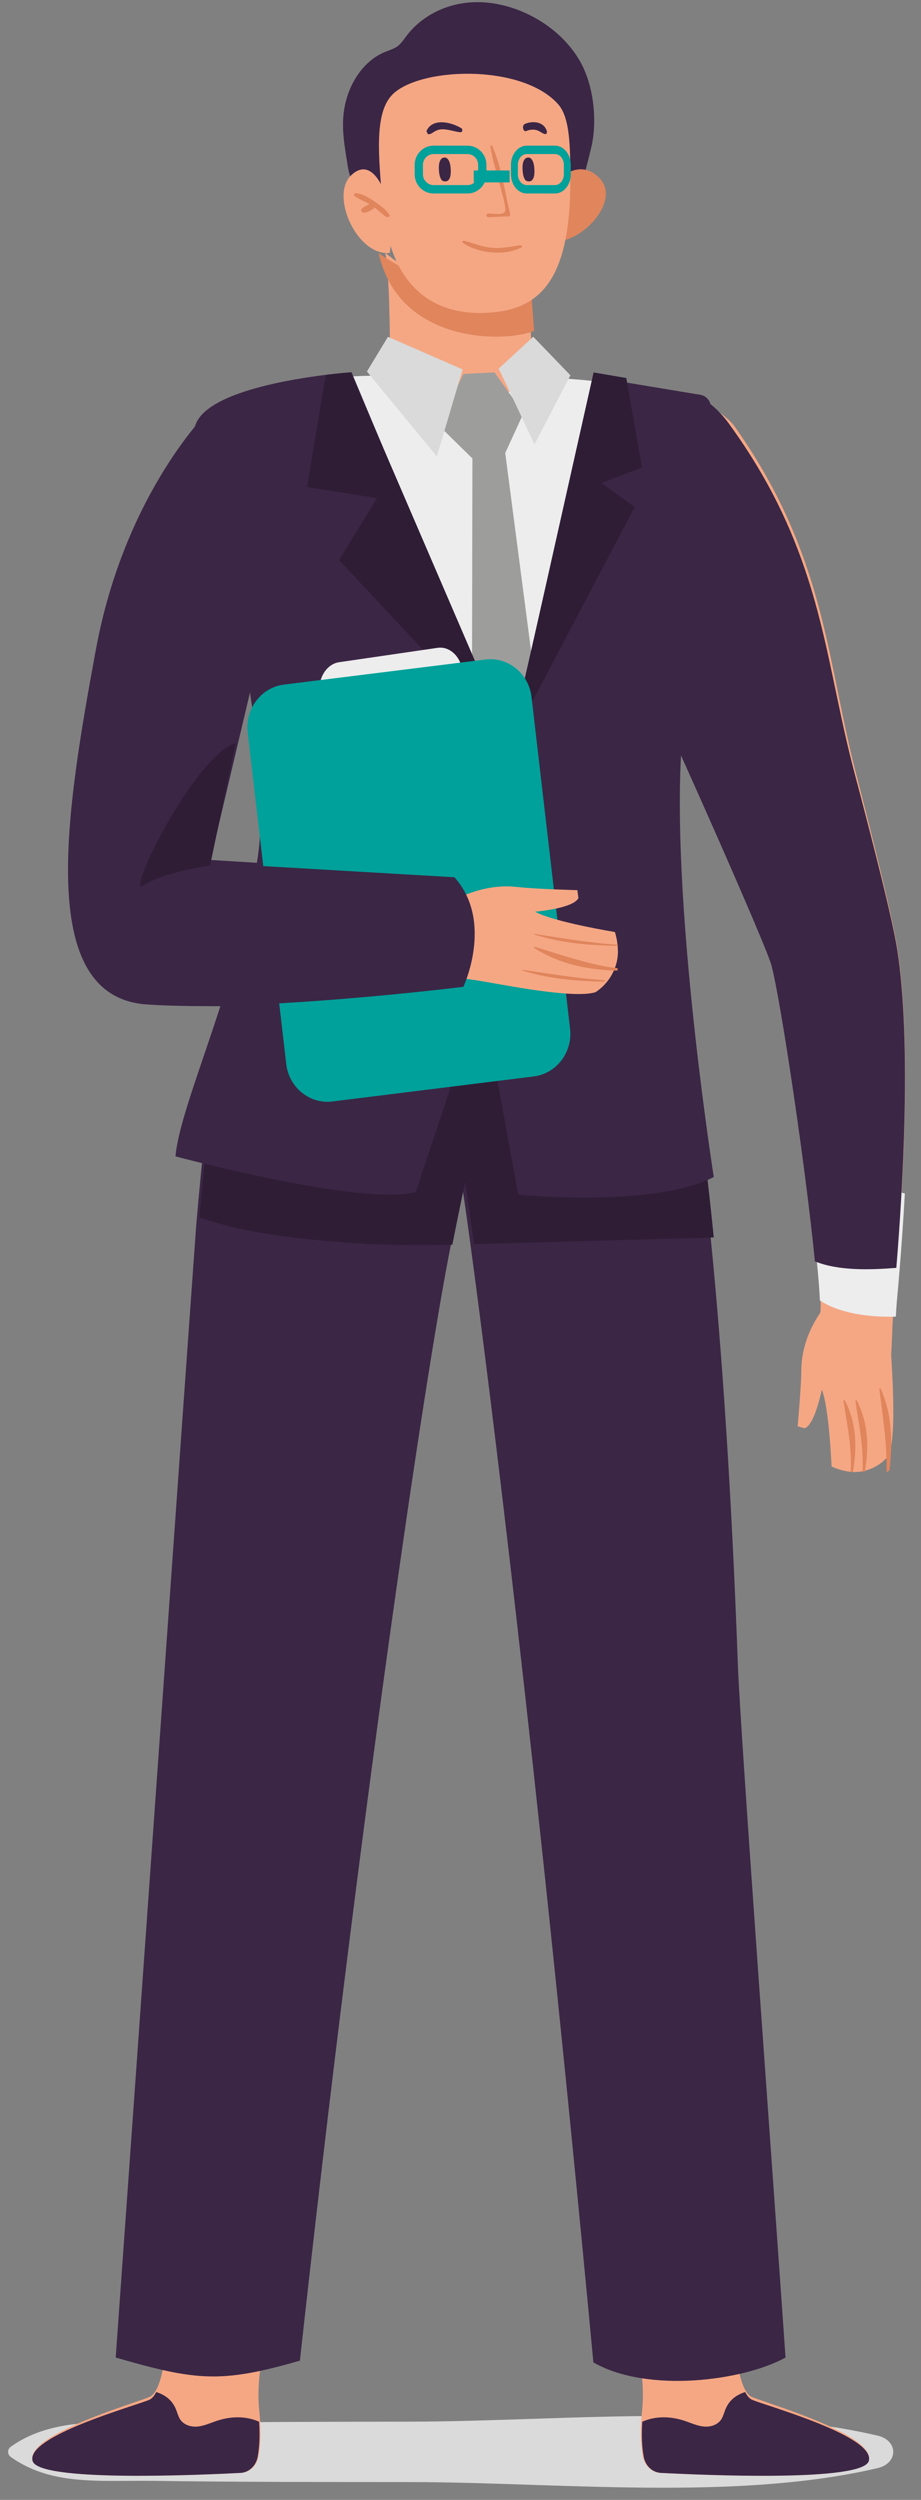 <svg width="77" height="209" xmlns="http://www.w3.org/2000/svg" xmlns:xlink="http://www.w3.org/1999/xlink" overflow="hidden"><rect width="100%" height="100%" fill="#808080" stroke="none"/><defs><clipPath id="clip0"><rect x="387" y="403" width="77" height="209"/></clipPath></defs><g clip-path="url(#clip0)" transform="translate(-387 -403)"><path d="M54.488 0.017C47.276 0.017 39.946 0.484 33.327 0.489 26.186 0.495 19.035 0.487 11.895 0.59 11.565 0.593 11.237 0.596 10.912 0.596 10.515 0.596 10.123 0.593 9.734 0.591 9.344 0.587 8.958 0.585 8.575 0.585 5.378 0.585 2.476 0.761-0.093 2.584-0.397 2.8-0.397 3.231-0.093 3.449 2.417 5.23 5.422 5.498 8.608 5.498 9.295 5.498 9.989 5.486 10.69 5.474 11.393 5.461 12.1 5.449 12.81 5.449 12.982 5.449 13.153 5.45 13.324 5.451 19.99 5.514 26.659 5.537 33.327 5.542 39.952 5.548 47.279 6.017 54.491 6.017 60.716 6.017 66.854 5.667 72.385 4.369 74.111 3.964 74.109 2.065 72.385 1.661 66.862 0.366 60.72 0.017 54.488 0.017" fill="#DADADA" fill-rule="evenodd" transform="matrix(1 0 0 -1 388 611)"/><path d="M24.387 13.278C24.263 10.945 24.11 8.818 23.971 7.075 23.892 6.052 23.813 5.156 23.747 4.445 23.72 4.141 23.695 3.699 23.667 3.211 23.595 1.754 23.523-0.103 23.523-0.103 23.523-0.103 19.612-0.423 17.393 3.007 17.558 2.832 17.624 3.226 17.611 4.046 17.611 4.195 17.604 4.363 17.598 4.54 17.565 5.334 17.485 6.384 17.366 7.618 17.214 9.244 16.997 11.191 16.739 13.264 15.828 20.769 14.441 30.008 13.832 32.307 13.496 33.58 8.919 44.298 5.682 51.627 5.596 51.81 5.517 51.986 5.451 52.163 4.401 54.501 1.891 59.808 1.39 60.968 0.815 62.291 0.312 63.639-0.011 65.034-0.777 68.397-0.103 72.126 1.376 75.19 2.13 76.763 3.431 78.038 4.982 78.755 5.543 79.006 5.821 79.936 6.422 79.888L6.482 79.874C7.604 79.732 9.811 78.22 10.418 77.345 13.635 72.797 15.49 68.636 16.759 64.622 18.456 59.281 19.083 54.168 20.497 48.611 22.228 41.906 23.68 35.981 24.051 33.527 24.897 27.907 24.738 19.799 24.387 13.278" fill="#F5A784" fill-rule="evenodd" transform="matrix(1 0 0 -1 438 516)"/><path d="M7.467 13.675C7.467 13.675 7.39 11.92 7.509 9.729 7.632 7.538 7.934 2.733 7.277 1.283 7.277 1.283 7.093 1.046 6.749 0.761L6.587 0.64C6.264 0.407 5.834 0.164 5.289 0.038L5.161 0.008C4.774-0.074 4.327-0.101 3.843-0.014L3.72 0.011C3.349 0.08 2.95 0.2 2.523 0.399 2.523 0.399 2.323 5.3 1.71 6.819 1.71 6.819 1.117 3.86 0.271 3.589L-0.314 3.753C-0.314 3.753-0.013 7.017-0.003 8.482 0.021 12.049 2.629 14.551 2.629 14.551 2.629 14.551 6.179 15.841 7.467 13.675" fill="#F5A784" fill-rule="evenodd" transform="matrix(1 0 0 -1 454 526)"/><path d="M0.363 0.063 0.113-0.072C0.182 2.264-0.203 4.555-0.488 6.907L-0.385 6.928C0.622 4.722 0.63 2.37 0.363 0.063" fill="#E0855C" fill-rule="evenodd" transform="matrix(1 0 0 -1 461 526)"/><path d="M7.649 10.223C7.518 7.836 7.358 5.659 7.213 3.875 7.131 2.828 7.048 1.911 6.979 1.184 6.951 0.872 6.924 0.42 6.896-0.079L6.674-0.079C4.684-0.114 2.454 0.17 0.837 1.1L0.547 1.281C0.512 2.093 0.429 3.168 0.304 4.431 0.146 6.095-0.082 8.088-0.351 10.21 0.214 10.703 1.03 10.931 2.15 10.918 4.002 10.889 5.846 10.655 7.649 10.223" fill="#EDEDED" fill-rule="evenodd" transform="matrix(1 0 0 -1 455 513)"/><path d="M22.937 0.003C20.833-0.166 18.131-0.269 16.128 0.548 15.401 8.08 13.283 22.386 12.486 25.332 12.139 26.611 7.421 37.371 4.084 44.727 3.996 44.911 3.914 45.088 3.846 45.265 2.764 47.613 0.176 52.941-0.341 54.105-0.191 56.833 0.123 59.563 0.524 62.251 1.108 66.185 3.11 70.186 5.984 72.886 7.114 72.75 8.34 71.424 8.966 70.545 12.282 65.98 14.194 61.802 15.503 57.773 17.253 52.411 17.899 47.278 19.356 41.7 21.14 34.969 22.637 29.022 23.02 26.558 24.204 18.895 23.483 6.625 22.937 0.003" fill="#3B2645" fill-rule="evenodd" transform="matrix(1 0 0 -1 439 509)"/><path d="M18.74 4.709C18.832 3.357 18.746 2.35 18.618 1.649 18.476 0.874 17.887 0.307 17.194 0.265 13.389 0.063 0.189-0.525-0.278 1.307-0.831 3.449 8.179 6.045 9.511 6.611 9.737 6.71 9.934 6.947 10.106 7.29 10.916 8.921 11.082 12.789 11.082 13.013L19.698 13.013C19.698 13.013 18.286 9.082 18.678 5.415 18.704 5.171 18.728 4.931 18.74 4.709" fill="#F5A784" fill-rule="evenodd" transform="matrix(1 0 0 -1 390 610)"/><path d="M18.54 1.589C18.399 0.844 17.811 0.298 17.122 0.257 13.333 0.063 0.188-0.502-0.276 1.26-0.827 3.32 8.145 5.818 9.471 6.362 9.697 6.457 9.892 6.685 10.063 7.015 10.772 6.794 11.39 6.368 11.713 5.568 11.824 5.298 11.897 4.996 12.049 4.746 12.373 4.249 12.991 4.075 13.547 4.135 14.102 4.195 14.622 4.444 15.16 4.62 16.303 4.996 17.568 5.03 18.661 4.533 18.753 3.232 18.667 2.263 18.54 1.589" fill="#3B2645" fill-rule="evenodd" transform="matrix(1 0 0 -1 390 610)"/><path d="M0.619 4.709C0.527 3.357 0.613 2.35 0.741 1.649 0.883 0.874 1.471 0.307 2.165 0.265 5.971 0.063 19.17-0.525 19.637 1.307 20.189 3.449 11.18 6.045 9.849 6.611 9.621 6.71 9.425 6.947 9.253 7.29 8.443 8.921 8.277 12.789 8.277 13.013L-0.339 13.013C-0.339 13.013 1.073 9.082 0.679 5.415 0.655 5.171 0.631 4.931 0.619 4.709" fill="#F5A784" fill-rule="evenodd" transform="matrix(1 0 0 -1 440 610)"/><path d="M-0.178 1.589C-0.037 0.844 0.549 0.298 1.24 0.257 5.03 0.063 18.173-0.502 18.638 1.26 19.187 3.32 10.217 5.818 8.892 6.362 8.665 6.457 8.47 6.685 8.298 7.015 7.589 6.794 6.972 6.368 6.648 5.568 6.538 5.298 6.466 4.996 6.313 4.746 5.988 4.249 5.371 4.075 4.815 4.135 4.259 4.195 3.739 4.444 3.202 4.62 2.059 4.996 0.794 5.03-0.3 4.533-0.391 3.232-0.306 2.263-0.178 1.589" fill="#3B2645" fill-rule="evenodd" transform="matrix(1 0 0 -1 441 610)"/><path d="M55.674 1.901C52.144-0.048 44.153-1.107 39.61 1.493 34.826 52.394 30.864 83.606 29.405 94.415 29.108 96.628 28.865 98.339 28.665 99.701 28.665 99.701 28.271 97.907 27.586 94.368 25.388 83.14 19.996 46.306 15.073 1.642 8.478-0.264 6.416-0.048-0.326 1.901 0.774 17.202 6.353 95.998 6.416 96.695 6.913 102.412 7.39 106.863 7.791 108.614 9.347 115.454 10.661 118.945 10.661 118.945 12.044 122.102 13.586 124.443 15.189 126.079 20.347 131.357 26.002 129.05 28.223 121.547 31.141 131.379 39.928 132.288 45.791 118.945 45.791 118.945 46.31 117.295 47.056 113.215 47.74 109.438 48.618 103.577 49.469 94.991 50.326 86.289 51.143 74.794 51.688 59.85 51.889 54.216 54.603 17.436 55.674 1.901" fill="#3B2645" fill-rule="evenodd" transform="matrix(1 0 0 -1 397 602)"/><path d="M42.674 0.55C42.453 0.537 42.231 0.529 42.011 0.522 35.962 0.356 23.042-0.008 22.635-0.015 22.338 2.158 22.096 3.838 21.895 5.176 21.895 5.176 21.502 3.414 20.818-0.062 17.814-0.123 14.811-0.123 11.827 0.12 8.167 0.416 3.458 0.86-0.326 2.224 0.171 7.839 0.647 12.21 1.048 13.931 2.602 20.65 3.915 24.078 3.915 24.078 5.296 27.179 6.835 29.478 8.437 31.085 13.588 36.27 19.237 34.004 21.454 26.634 24.369 36.291 33.145 37.185 39.001 24.078 39.001 24.078 39.519 22.458 40.264 18.45 40.948 14.74 41.825 8.983 42.674 0.55" fill="#2F1D36" fill-rule="evenodd" transform="matrix(1 0 0 -1 404 507)"/><path d="M0.467 2.893C0.266 3.185 0.159 3.588 0.067 4.16-0.204 5.879-0.525 7.473-0.158 9.218 0.246 11.142 1.454 12.963 3.228 13.674 3.564 13.809 3.922 13.906 4.218 14.121 4.535 14.351 4.753 14.694 4.993 15.009 6.156 16.545 7.959 17.499 9.829 17.749 11.698 17.998 13.62 17.578 15.316 16.725 16.995 15.883 18.489 14.595 19.455 12.943 20.641 10.913 20.97 7.89 20.415 5.594 18.563-2.076 18.042 0.108 18.042 0.108 16.181 0.287 14.321 0.484 12.46 0.693 9.964 0.975 7.466 1.274 4.98 1.65 3.986 1.801 3.002 2.012 2.012 2.172 1.193 2.301 0.743 2.493 0.467 2.893" fill="#3B2645" fill-rule="evenodd" transform="matrix(1 0 0 -1 416 421)"/><path d="M-0.148 5.113C-0.148 5.113 1.584 6.824 3.193 5.023 4.803 3.222 1.844-0.063-0.332-0.153-0.332-0.153-0.425 4.363-0.148 5.113" fill="#E0855C" fill-rule="evenodd" transform="matrix(1 0 0 -1 434 423)"/><path d="M41.675 48.788C41.641 45.098 41.166 39.158 40.524 32.721 40.413 31.629 36.85 1.187 36.85 1.187 36.85 1.187 21.654-2.312 7.251 2.087 7.251 2.087 7.242 2.223 7.23 2.461 7.092 5.079 5.941 20.397 5.376 25.873 5.314 26.392 5.266 26.821 5.225 27.149 5.156 27.688 5.069 28.239 4.962 28.813 4.833 29.507 4.72 30.184 4.577 30.865 3.149 37.635 0.504 44.723-0.309 46.809-0.441 47.171 0.301 48.337 0.648 48.535 0.892 48.674 1.193 48.827 1.559 48.971 3.195 49.621 5.907 50.348 9.89 50.97 10.29 51.031 10.696 51.084 11.11 51.134 12.165 51.259 13.268 51.338 14.397 51.352L14.522 51.344 14.715 51.352C14.997 51.38 15.273 51.38 15.563 51.365 15.563 51.365 15.563 51.46 15.569 51.638 15.576 52.067 15.597 52.962 15.597 54.078 15.59 54.987 15.59 56.03 15.548 57.087 15.527 58.622 15.431 60.176 15.287 61.376 15.273 61.499 15.245 61.608 15.239 61.718L15.224 61.799 15.21 61.868 15.418 61.704C15.5 61.615 15.611 61.547 15.748 61.452L15.852 61.357C16.134 61.165 16.438 60.96 16.774 60.742 17.306 60.407 17.96 60.033 18.739 59.698 18.856 59.65 18.994 59.59 19.111 59.542L19.25 59.494C19.401 59.412 19.559 59.365 19.732 59.316 20.255 59.112 20.821 58.941 21.406 58.798 21.759 58.717 22.117 58.656 22.495 58.594 22.75 58.546 23.013 58.512 23.294 58.492 23.825 58.416 24.397 58.4 24.977 58.403 25.473 58.406 25.949 58.443 26.416 58.512 26.672 58.526 26.919 58.562 27.16 58.61L27.615 51.284C27.615 51.284 27.774 51.276 28.071 51.27 28.174 51.267 28.298 51.27 28.429 51.248 28.614 51.236 29.649 51.182 30 51.161 30.889 51.106 31.964 51.025 33.109 50.901 34.156 50.786 35.266 50.642 36.341 50.458 37.637 50.239 39.29 50.165 40.4 49.858L40.462 49.844C41.193 49.639 41.688 49.326 41.675 48.788" fill="#F5A784" fill-rule="evenodd" transform="matrix(1 0 0 -1 404 486)"/><path d="M-0.347 6.854C1.367-0.912 10.482-0.62 12.653 0.344L12.397 3.841C4.856 2.733-0.347 6.854-0.347 6.854" fill="#E0855C" fill-rule="evenodd" transform="matrix(1 0 0 -1 419 431)"/><path d="M14.666 17.282C15.668 16.15 15.68 13.683 15.683 10.956 15.698 2.695 13.199 0.193 9.057-0.13 4.915-0.456 0.644 1.3-0.015 8.98-0.344 12.819-0.712 16.369 0.701 17.979 2.807 20.379 11.591 20.753 14.666 17.282" fill="#F5A784" fill-rule="evenodd" transform="matrix(1 0 0 -1 419 429)"/><path d="M3.231 4.703C3.231 4.703 2.198 8.058 0.374 6.36-1.449 4.663 0.865-0.428 3.59-0.149 3.59-0.149 4.064 3.54 3.231 4.703" fill="#F5A784" fill-rule="evenodd" transform="matrix(1 0 0 -1 416 424)"/><path d="M-0.173 1.846C0.418 1.762 1.007 1.363 1.423 1.077 1.859 0.778 2.366 0.407 2.573 0.002 2.637-0.125 2.381-0.198 2.261-0.116 1.923 0.115 1.656 0.388 1.343 0.636 1.104 0.469 0.863 0.298 0.538 0.224 0.288 0.167 0.114 0.382 0.229 0.52 0.376 0.697 0.639 0.82 0.898 0.935 0.482 1.169-0.025 1.358-0.366 1.63-0.497 1.735-0.355 1.872-0.173 1.846" fill="#E0855C" fill-rule="evenodd" transform="matrix(1 0 0 -1 417 421)"/><path d="M0.064-0.14C0.064-0.14 0.746-0.426 0.679 0.832 0.618 1.965 0.123 1.827 0.123 1.827 0.123 1.827-0.357 1.846-0.313 0.858-0.27-0.132 0.064-0.14 0.064-0.14" fill="#3B2645" fill-rule="evenodd" transform="matrix(1 0 0 -1 431 418)"/><path d="M0.07-0.14C0.07-0.14 0.751-0.425 0.685 0.833 0.623 1.964 0.128 1.827 0.128 1.827 0.128 1.827-0.351 1.846-0.308 0.856-0.265-0.133 0.07-0.14 0.07-0.14" fill="#3B2645" fill-rule="evenodd" transform="matrix(1 0 0 -1 424 418)"/><path d="M-0.213 0.14C0.167 0.179 1.026-0.041 1.216 0.311 1.374 0.604 0.829 2.374 0.752 2.677 0.482 3.769 0.181 4.513-0.007 5.818L0.125 5.847C0.941 4.096 1.191 1.951 1.656 0.102 1.681 0.001 1.593-0.104 1.47-0.099 0.916-0.075 0.374-0.163-0.179-0.152-0.363-0.148-0.408 0.12-0.213 0.14" fill="#E0855C" fill-rule="evenodd" transform="matrix(1 0 0 -1 428 421)"/><path d="M0.309-0.058 0.119-0.035C0.237 1.96-0.177 3.915-0.489 5.924L-0.376 5.942C0.632 3.998 0.656 1.956 0.309-0.058" fill="#E0855C" fill-rule="evenodd" transform="matrix(1 0 0 -1 458 526)"/><path d="M0.309-0.03 0.109-0.058C0.225 1.95-0.188 3.907-0.494 5.925L-0.389 5.942C0.622 4.008 0.651 1.974 0.309-0.03" fill="#E0855C" fill-rule="evenodd" transform="matrix(1 0 0 -1 459 526)"/><path d="M-0.185 0.871C0.495 0.701 1.115 0.423 1.829 0.32 2.783 0.181 3.541 0.359 4.458 0.49 4.585 0.508 4.719 0.391 4.598 0.324 3.207-0.454 0.836-0.147-0.32 0.714-0.406 0.778-0.322 0.906-0.185 0.871" fill="#E0855C" fill-rule="evenodd" transform="matrix(1 0 0 -1 426 424)"/><path d="M-0.121 0.635C0.398 0.876 1.417 0.92 1.711 0.065 1.75-0.05 1.704-0.227 1.602-0.213 1.354-0.183 1.148 0.03 0.904 0.108 0.597 0.201 0.289 0.171-0.011 0.041-0.108-0.001-0.19 0.073-0.246 0.182L-0.275 0.337C-0.282 0.475-0.205 0.598-0.121 0.635" fill="#3B2645" fill-rule="evenodd" transform="matrix(1 0 0 -1 431 414)"/><path d="M-0.348 0.039C0.168 1.211 1.818 0.753 2.582 0.273 2.708 0.192 2.654-0.071 2.507-0.057 2.027-0.016 1.563 0.169 1.082 0.189 0.74 0.207 0.508 0.122 0.209-0.07 0.015-0.192-0.006-0.216-0.223-0.222L-0.348 0.039" fill="#3B2645" fill-rule="evenodd" transform="matrix(1 0 0 -1 423 414)"/><path d="M21.674 35.139 14.493-0.133-0.326 35.369C0.728 35.496 1.832 35.571 2.961 35.584L3.086 35.577 3.279 35.584C3.561 35.611 3.837 35.611 4.127 35.597 4.127 35.597 4.127 35.691 4.133 35.867L11.46 33.367 18.565 35.395C19.454 35.341 20.529 35.261 21.674 35.139" fill="#EDEDED" fill-rule="evenodd" transform="matrix(1 0 0 -1 415 470)"/><path d="M7.688 10.375 5.649-0.133 2.457 7.882 2.497 28.669-0.312 31.426 1.743 35.736 4.345 35.867 6.767 32.457 5.24 29.126 7.688 10.375" fill="#9D9D9C" fill-rule="evenodd" transform="matrix(1 0 0 -1 424 470)"/><path d="M-0.323 6.938 1.434 9.841 7.677 7.114 5.523-0.159-0.323 6.938" fill="#DADADA" fill-rule="evenodd" transform="matrix(1 0 0 -1 418 441)"/><path d="M-0.313 6.173C-0.193 5.996 2.686-0.153 2.686-0.153L5.688 5.626 2.582 8.847-0.313 6.173" fill="#DADADA" fill-rule="evenodd" transform="matrix(1 0 0 -1 429 440)"/><path d="M44.675 1.595C39.559-1.009 28.326 0.128 28.326 0.128L25.264 16.953C24.255 13.799 19.754 0.347 19.754 0.347 15.31-0.872-0.326 3.323-0.326 3.323 0.027 7.704 4.969 17.837 6.552 28.355 8.142 38.879 1.319 63.28 1.319 63.28 0.331 66.776 8.425 68.195 12.345 68.676 13.575 68.826 14.39 68.881 14.39 68.881L27.538 37.466 34.651 68.469 43.541 66.994C44.072 66.906 44.453 66.44 44.426 65.905 44.246 62.525 43.554 50.602 42.206 39.941 40.617 27.367 44.675 1.595 44.675 1.595" fill="#3B2645" fill-rule="evenodd" transform="matrix(1 0 0 -1 402 503)"/><path d="M3.327 30.864 16.672-0.136 2.345 15.175 5.523 20.357-0.328 21.278C-0.328 21.278 0.815 28.315 1.25 30.662 2.5 30.81 3.327 30.864 3.327 30.864" fill="#2F1D36" fill-rule="evenodd" transform="matrix(1 0 0 -1 413 465)"/><path d="M7.283 21.623 10.059 19.606-0.326-0.137 6.627 30.863 9.363 30.396 10.674 22.905 7.283 21.623" fill="#2F1D36" fill-rule="evenodd" transform="matrix(1 0 0 -1 430 465)"/><path d="M11.67 49.876C11.67 49.876 4.464 42.993 2.01 29.66-0.444 16.327-3.055 0.762 6.139 0.071 15.333-0.62 32.779 0.753 32.779 0.753 32.779 0.753 35.287 7.089 31.969 10.85L11.593 12.105 15.45 28.432C15.45 28.432 16.189 42.729 11.67 49.876" fill="#3B2645" fill-rule="evenodd" transform="matrix(1 0 0 -1 393 487)"/><path d="M10.047 1.074 1.826-0.129C0.797-0.277-0.138 0.614-0.263 1.865L-0.286 2.1C-0.409 3.351 0.325 4.487 1.354 4.637L9.577 5.838C10.606 5.99 11.541 5.097 11.664 3.847L11.687 3.611C11.812 2.36 11.077 1.224 10.047 1.074" fill="#EDEDED" fill-rule="evenodd" transform="matrix(1 0 0 -1 414 463)"/><path d="M23.629 2.007 6.791-0.087C4.888-0.323 3.16 1.08 2.931 3.05L-0.29 30.77C-0.519 32.741 0.839 34.528 2.742 34.766L19.579 36.861C21.482 37.098 23.21 35.693 23.439 33.724L26.66 6.002C26.889 4.032 25.532 2.246 23.629 2.007" fill="#00A19A" fill-rule="evenodd" transform="matrix(1 0 0 -1 408 495)"/><path d="M0.66 1.426C0.66 1.426 2.529 1.285 4.828 0.876 7.127 0.464 12.166-0.475 13.792 0.051 13.792 0.051 14.069 0.22 14.421 0.556L14.571 0.715C14.864 1.035 15.184 1.471 15.394 2.043L15.446 2.177C15.587 2.585 15.682 3.066 15.658 3.602L15.649 3.736C15.63 4.147 15.558 4.594 15.409 5.081 15.409 5.081 10.256 5.923 8.739 6.779 8.739 6.779 11.953 7.044 12.361 7.926L12.27 8.58C12.27 8.58 8.777 8.67 7.225 8.846 3.449 9.275 0.43 6.77 0.43 6.77 0.43 6.77-1.444 3.095 0.66 1.426" fill="#F5A784" fill-rule="evenodd" transform="matrix(1 0 0 -1 423 486)"/><path d="M6.655-0.075 6.646 0.021C4.285 0.164 2.023 0.566-0.314 0.925L-0.346 0.871C1.849 0.172 4.252-0.045 6.655-0.075" fill="#E0855C" fill-rule="evenodd" transform="matrix(1 0 0 -1 432 482)"/><path d="M6.602-0.149 6.654 0.045C4.285 0.334 2.026 1.141-0.316 1.851L-0.346 1.751C1.832 0.355 4.217-0.085 6.602-0.149" fill="#E0855C" fill-rule="evenodd" transform="matrix(1 0 0 -1 432 484)"/><path d="M6.474-0.074 6.635 0.042C4.276 0.199 2.007 0.585-0.333 0.926L-0.365 0.874C1.756 0.179 4.123-0.02 6.474-0.074" fill="#E0855C" fill-rule="evenodd" transform="matrix(1 0 0 -1 431 485)"/><path d="M30.994 10.658 9.784 11.896C9.784 11.896 2.016 8.916-0.312 4.435 0.619 1.883 2.336 0.243 5.2 0.03 14.381-0.652 31.739 1.497 31.739 1.497 31.739 1.497 34.307 6.949 30.994 10.658" fill="#3B2645" fill-rule="evenodd" transform="matrix(1 0 0 -1 394 487)"/><path d="M5.562 1.639C5.562 1.639 1.605 1.095-0.012-0.045-1.629-1.185 4.225 10.822 7.712 11.878L5.562 1.639" fill="#2F1D36" fill-rule="evenodd" transform="matrix(1 0 0 -1 399 477)"/><path d="M1.248 3.119C0.76 3.119 0.361 2.714 0.361 2.217L0.361 1.429C0.361 0.931 0.76 0.527 1.248 0.527L4.088 0.527C4.577 0.527 4.975 0.931 4.975 1.429L4.975 2.217C4.975 2.714 4.577 3.119 4.088 3.119ZM4.088-0.177 1.248-0.177C0.377-0.177-0.332 0.543-0.332 1.429L-0.332 2.217C-0.332 3.102 0.377 3.823 1.248 3.823L4.088 3.823C4.959 3.823 5.668 3.102 5.668 2.217L5.668 1.429C5.668 0.543 4.959-0.177 4.088-0.177" fill="#00A19A" fill-rule="evenodd" transform="matrix(1 0 0 -1 422 419)"/><path d="M1.036 3.119C0.628 3.119 0.296 2.714 0.296 2.217L0.296 1.429C0.296 0.931 0.628 0.527 1.036 0.527L3.402 0.527C3.809 0.527 4.141 0.931 4.141 1.429L4.141 2.217C4.141 2.714 3.809 3.119 3.402 3.119ZM3.402-0.177 1.036-0.177C0.31-0.177-0.281 0.543-0.281 1.429L-0.281 2.217C-0.281 3.102 0.31 3.823 1.036 3.823L3.402 3.823C4.128 3.823 4.719 3.102 4.719 2.217L4.719 1.429C4.719 0.543 4.128-0.177 3.402-0.177" fill="#00A19A" fill-rule="evenodd" transform="matrix(1 0 0 -1 430 419)"/><path d="M2.605-0.251-0.395-0.251-0.395 0.749 2.605 0.749 2.605-0.251" fill="#00A19A" fill-rule="evenodd" transform="matrix(1 0 0 -1 427 418)"/></g></svg>